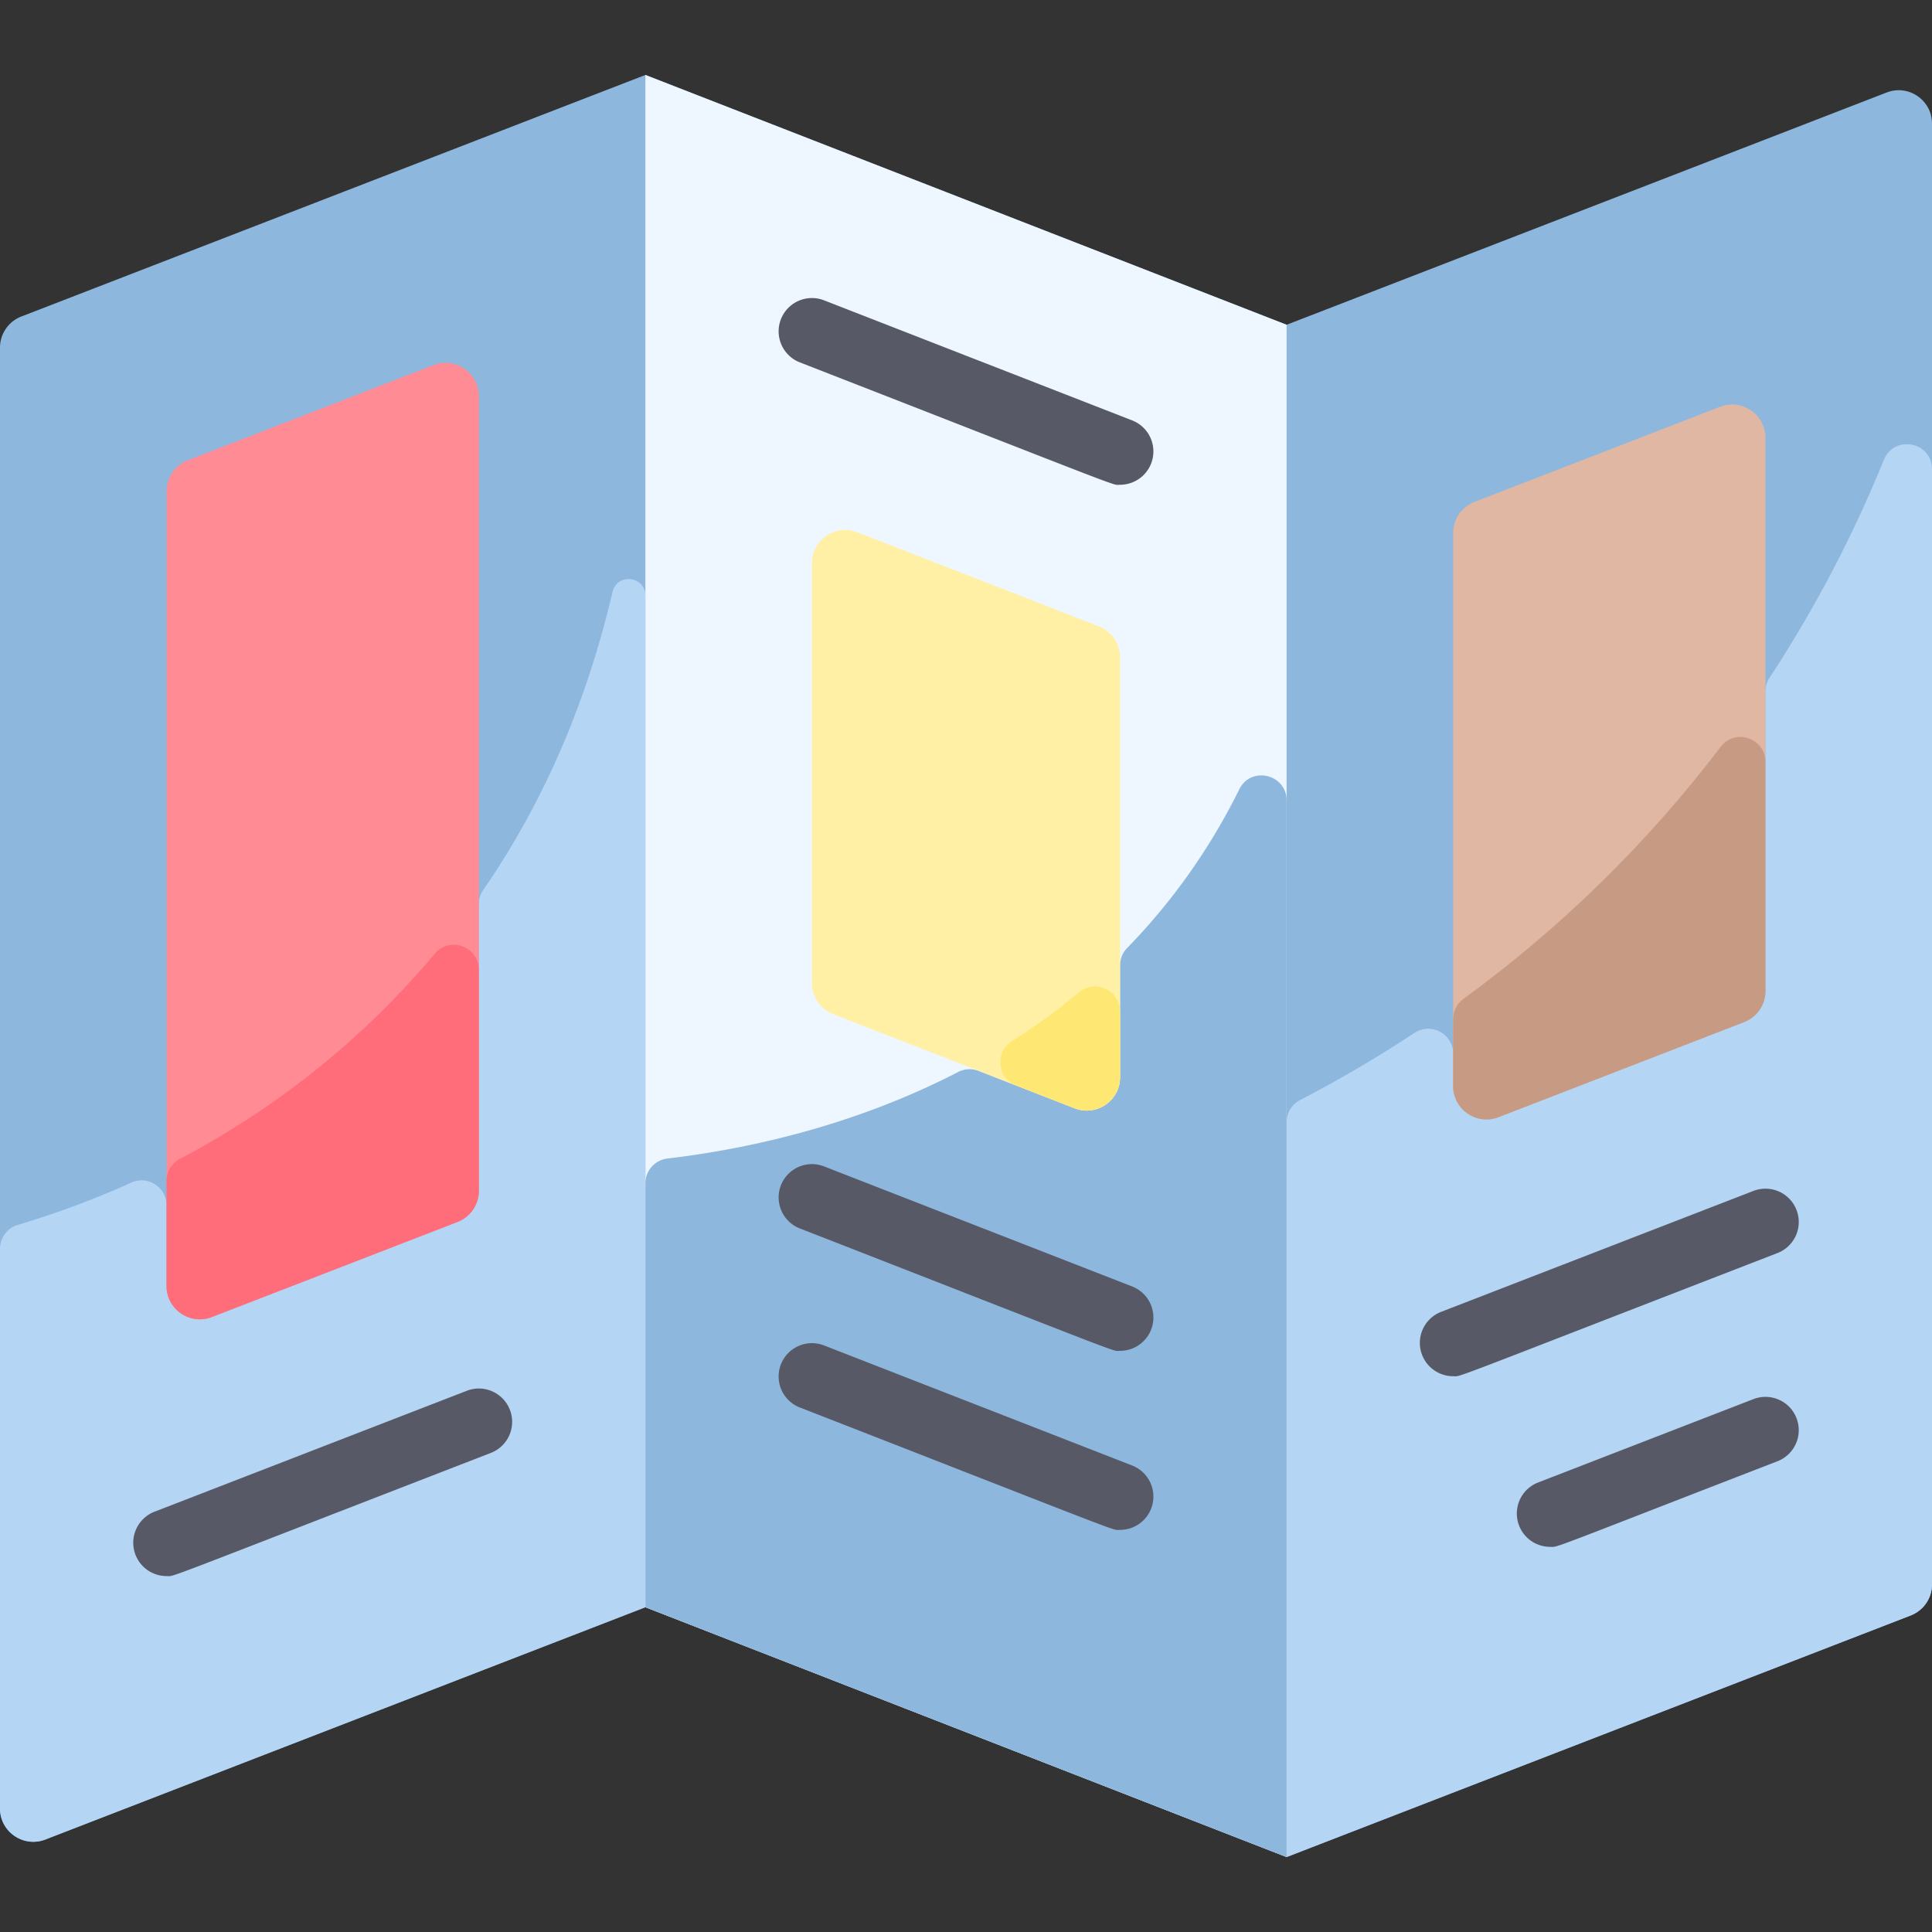 <svg xmlns="http://www.w3.org/2000/svg" version="1.1" xmlns:xlink="http://www.w3.org/1999/xlink" width="512" height="512" x="0" y="0" viewBox="0 0 464 464" style="enable-background:new 0 0 512 512" xml:space="preserve" class=""><rect x="0" y="0" width="464" height="464" fill="#333333" stroke="none"/><g><path fill="#8eb7de" d="M453.112 22.215 309 78 155 18 5.112 76.021A8 8 0 0 0 0 83.482v350.841c0 5.622 5.647 9.495 10.889 7.465L155 386l154 60 149.889-58.021a7.999 7.999 0 0 0 5.111-7.46V29.675c0-5.621-5.645-9.49-10.888-7.46z" opacity="1" data-original="#cbe3fa" class=""></path><path fill="#b5d5f5" d="M452.445 110.44c2.486-6.105 11.555-4.336 11.555 2.256v267.823c0 3.3-2.031 6.27-5.111 7.46L309 446V269.518a5.985 5.985 0 0 1 3.229-5.319 304.37 304.37 0 0 0 27.465-16.126c3.989-2.632 9.307.223 9.307 5.002v7.766c0 5.63 5.649 9.49 10.89 7.46l59-22.841a8 8 0 0 0 5.11-7.46v-71.958c0-1.169.349-2.314.991-3.291 11.834-18.015 20.736-35.816 27.453-52.311z" opacity="1" data-original="#b5d5f5"></path><path fill="#e0b7a3" d="M424 105.156V238a8 8 0 0 1-5.11 7.46l-59 22.841c-5.243 2.03-10.89-1.838-10.89-7.46v-132.84a8 8 0 0 1 5.111-7.46l59-22.845c5.243-2.03 10.889 1.838 10.889 7.46z" opacity="1" data-original="#e0b7a3"></path><path fill="#c79a83" d="M413.231 179.38c3.478-4.576 10.769-2.118 10.769 3.629V238c0 3.3-2.031 6.27-5.11 7.46l-59 22.841c-5.24 2.03-10.89-1.83-10.89-7.46v-16.094c0-1.926.93-3.726 2.486-4.862 22.905-16.71 43.823-36.925 61.745-60.505z" opacity="1" data-original="#c79a83"></path><path fill="#585966" d="M349.002 330.521a8.002 8.002 0 0 1-7.462-5.113 8 8 0 0 1 4.571-10.349l75-29.039a7.998 7.998 0 0 1 10.349 4.571 8 8 0 0 1-4.571 10.349c-81.557 31.573-75.749 29.581-77.887 29.581zM372.292 371.502a8.002 8.002 0 0 1-7.462-5.113 7.999 7.999 0 0 1 4.571-10.349l51.71-20.02a7.997 7.997 0 0 1 10.349 4.571 7.999 7.999 0 0 1-4.571 10.349c-56.382 21.826-52.472 20.562-54.597 20.562z" opacity="1" data-original="#585966"></path><path fill="#eef7ff" d="M155 18v368l154 60V78z" opacity="1" data-original="#eef7ff" class=""></path><path fill="#8eb7de" d="M309 192.248V446l-154-60V284.193a6.007 6.007 0 0 1 5.321-5.961c17.856-2.099 43.944-7.414 69.748-20.756a6.038 6.038 0 0 1 4.969-.283l23.053 8.977c5.25 2.04 10.908-1.821 10.908-7.451v-26.864c0-1.579.632-3.083 1.734-4.213 11.171-11.452 20.152-24.42 26.911-38.095 2.802-5.667 11.356-3.62 11.356 2.701z" opacity="1" data-original="#cbe3fa" class=""></path><path fill="#fff0a6" d="M269 157.888v100.83c0 5.629-5.663 9.496-10.908 7.451l-57.997-22.604a8 8 0 0 1-5.095-7.454V135.284c0-5.629 5.66-9.498 10.905-7.454l58 22.604a8.001 8.001 0 0 1 5.095 7.454z" opacity="1" data-original="#fff0a6"></path><path fill="#ffe773" d="M259.17 238.312c3.91-3.246 9.83-.472 9.83 4.61v15.797c0 5.63-5.658 9.491-10.908 7.451l-14.035-5.465c-4.603-1.793-5.167-8.032-.997-10.68a156.836 156.836 0 0 0 16.11-11.713z" opacity="1" data-original="#ffe773" class=""></path><g fill="#585966"><path d="M268.998 116.422c-2.138 0 4.181 2.216-76.903-29.388a8 8 0 0 1 5.81-14.908l74 28.84a8 8 0 0 1-2.907 15.456zM268.998 367.422c-2.138 0 4.181 2.216-76.903-29.388a8 8 0 0 1 5.81-14.908l74 28.84a8 8 0 0 1-2.907 15.456zM268.998 324.422c-2.138 0 4.181 2.216-76.903-29.388a8 8 0 0 1 5.81-14.908l74 28.84a8 8 0 0 1-2.907 15.456z" fill="#585966" opacity="1" data-original="#585966"></path></g><path fill="#b5d5f5" d="M155 143.08V386L10.889 441.788C5.649 443.808 0 439.953 0 434.322V299.92a6.01 6.01 0 0 1 4.311-5.756 216.321 216.321 0 0 0 27.244-10.147c3.96-1.788 8.445 1.131 8.445 5.476v19.347c0 5.63 5.649 9.49 10.89 7.46l59-22.841a8 8 0 0 0 5.11-7.46v-68.863c0-1.217.38-2.403 1.069-3.405 16.933-24.591 25.977-49.947 31.039-71.563 1.085-4.63 7.892-3.844 7.892.912z" opacity="1" data-original="#b5d5f5"></path><path fill="#ff8c95" d="M115 95.156V286a8 8 0 0 1-5.11 7.46l-59 22.841c-5.243 2.03-10.89-1.838-10.89-7.46v-190.84a8 8 0 0 1 5.111-7.46l59-22.845c5.243-2.03 10.889 1.838 10.889 7.46z" opacity="1" data-original="#ff8c95"></path><path fill="#ff6d7a" d="M104.411 229.056c3.601-4.291 10.589-1.747 10.589 3.855V286c0 3.3-2.031 6.27-5.11 7.46l-59 22.841c-5.24 2.03-10.89-1.83-10.89-7.46v-25.21a5.973 5.973 0 0 1 3.175-5.29c24.2-12.752 44.799-29.696 61.236-49.285z" opacity="1" data-original="#ff6d7a"></path><path fill="#585966" d="M40.002 378.521a8.002 8.002 0 0 1-7.462-5.113 8 8 0 0 1 4.571-10.349l75-29.039c4.121-1.599 8.754.452 10.349 4.571a8 8 0 0 1-4.571 10.349c-81.557 31.573-75.749 29.581-77.887 29.581z" opacity="1" data-original="#585966"></path></g></svg>